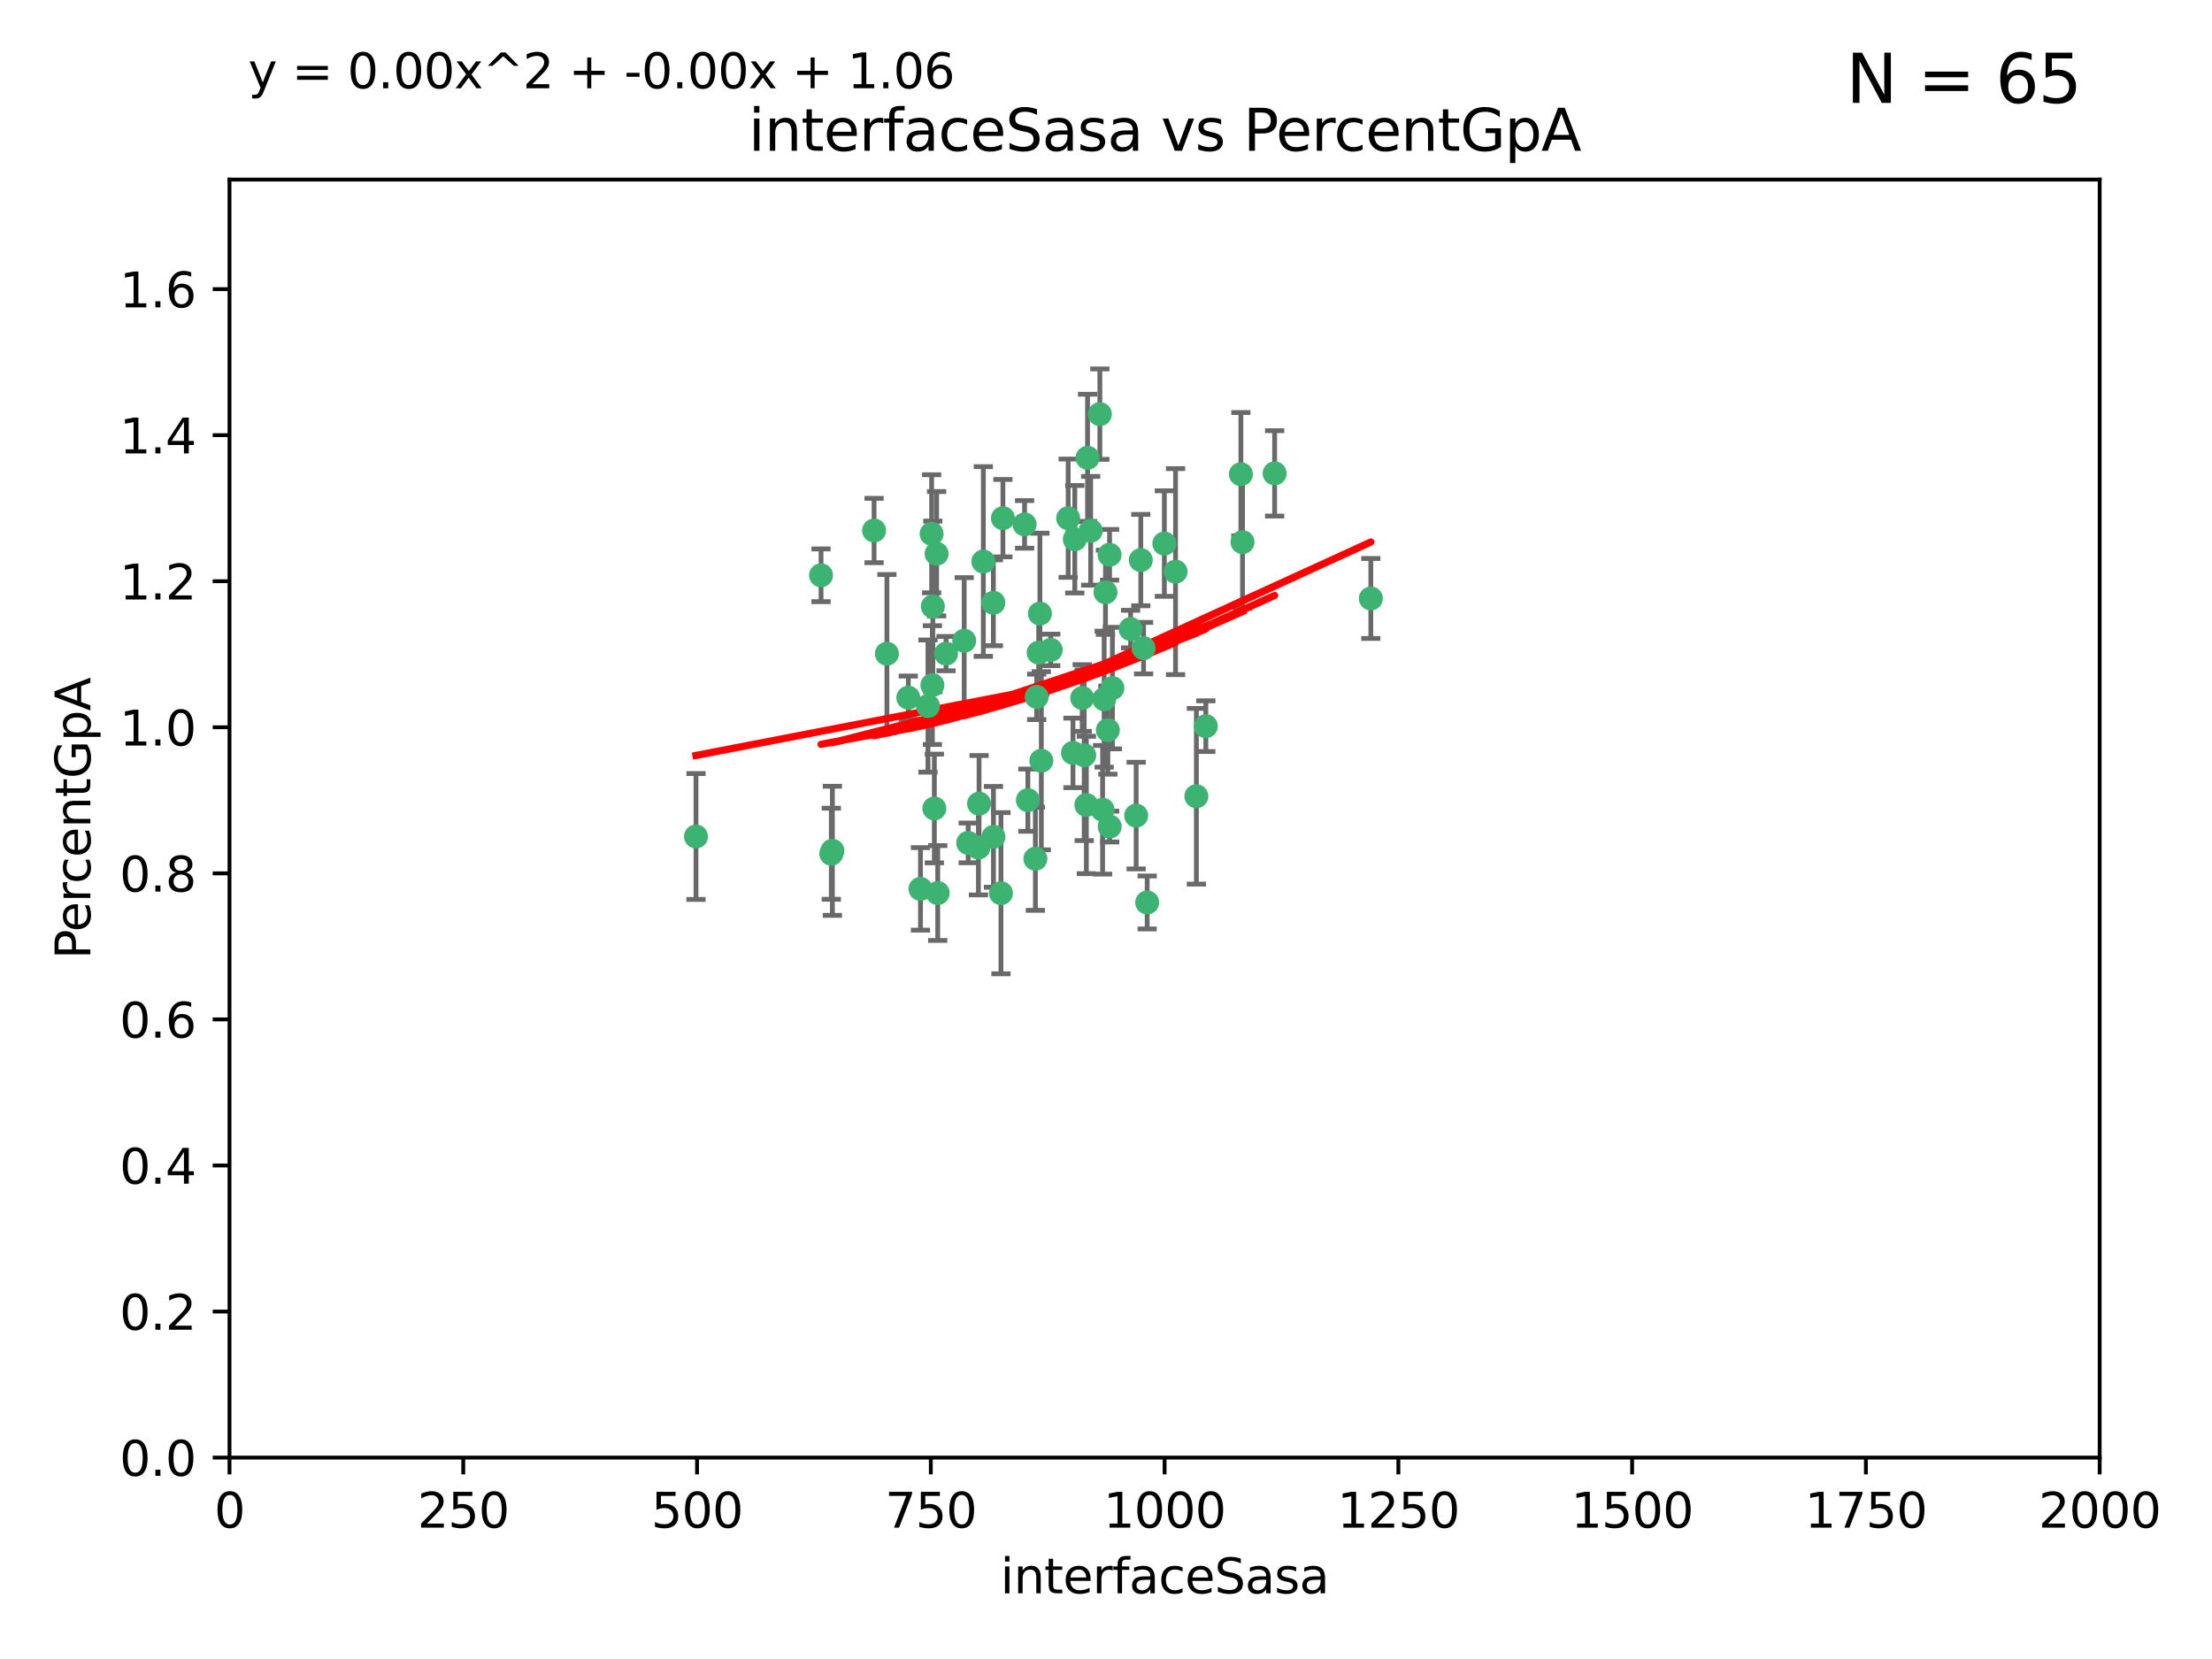 <?xml version="1.0" encoding="utf-8" standalone="no"?>
<!DOCTYPE svg PUBLIC "-//W3C//DTD SVG 1.1//EN"
  "http://www.w3.org/Graphics/SVG/1.1/DTD/svg11.dtd">
<svg xmlns:xlink="http://www.w3.org/1999/xlink" width="460.8pt" height="345.6pt" viewBox="0 0 460.8 345.6" xmlns="http://www.w3.org/2000/svg" version="1.1">
 <defs>
  <style type="text/css">*{stroke-linejoin: round; stroke-linecap: butt}</style>
 </defs>
 <g id="figure_1">
  <g id="patch_1">
   <path d="M 0 345.6 
L 460.8 345.6 
L 460.8 0 
L 0 0 
z
" style="fill: #ffffff"/>
  </g>
  <g id="axes_1">
   <g id="patch_2">
    <path d="M 47.81 303.64 
L 437.4 303.64 
L 437.4 37.411 
L 47.81 37.411 
z
" style="fill: #ffffff"/>
   </g>
   <g id="PathCollection_1">
    <defs>
     <path id="m8da3bd127b" d="M 0 1.118 
C 0.297 1.118 0.581 1 0.791 0.791 
C 1 0.581 1.118 0.297 1.118 0 
C 1.118 -0.297 1 -0.581 0.791 -0.791 
C 0.581 -1 0.297 -1.118 0 -1.118 
C -0.297 -1.118 -0.581 -1 -0.791 -0.791 
C -1 -0.581 -1.118 -0.297 -1.118 0 
C -1.118 0.297 -1 0.581 -0.791 0.791 
C -0.581 1 -0.297 1.118 0 1.118 
z
" style="stroke: #3cb371"/>
    </defs>
    <g clip-path="url(#pdc6d4302e7)">
     <use xlink:href="#m8da3bd127b" x="258.839" y="112.935" style="fill: #3cb371; stroke: #3cb371"/>
     <use xlink:href="#m8da3bd127b" x="235.526" y="131.048" style="fill: #3cb371; stroke: #3cb371"/>
     <use xlink:href="#m8da3bd127b" x="265.53" y="98.611" style="fill: #3cb371; stroke: #3cb371"/>
     <use xlink:href="#m8da3bd127b" x="231.145" y="115.568" style="fill: #3cb371; stroke: #3cb371"/>
     <use xlink:href="#m8da3bd127b" x="225.86" y="157.33" style="fill: #3cb371; stroke: #3cb371"/>
     <use xlink:href="#m8da3bd127b" x="242.554" y="113.232" style="fill: #3cb371; stroke: #3cb371"/>
     <use xlink:href="#m8da3bd127b" x="208.925" y="107.943" style="fill: #3cb371; stroke: #3cb371"/>
     <use xlink:href="#m8da3bd127b" x="258.5" y="98.781" style="fill: #3cb371; stroke: #3cb371"/>
     <use xlink:href="#m8da3bd127b" x="216.635" y="127.82" style="fill: #3cb371; stroke: #3cb371"/>
     <use xlink:href="#m8da3bd127b" x="194.329" y="126.342" style="fill: #3cb371; stroke: #3cb371"/>
     <use xlink:href="#m8da3bd127b" x="238.226" y="135.021" style="fill: #3cb371; stroke: #3cb371"/>
     <use xlink:href="#m8da3bd127b" x="244.888" y="119.082" style="fill: #3cb371; stroke: #3cb371"/>
     <use xlink:href="#m8da3bd127b" x="231.733" y="143.336" style="fill: #3cb371; stroke: #3cb371"/>
     <use xlink:href="#m8da3bd127b" x="226.558" y="95.371" style="fill: #3cb371; stroke: #3cb371"/>
     <use xlink:href="#m8da3bd127b" x="251.201" y="151.274" style="fill: #3cb371; stroke: #3cb371"/>
     <use xlink:href="#m8da3bd127b" x="223.897" y="112.334" style="fill: #3cb371; stroke: #3cb371"/>
     <use xlink:href="#m8da3bd127b" x="225.446" y="145.408" style="fill: #3cb371; stroke: #3cb371"/>
     <use xlink:href="#m8da3bd127b" x="214.128" y="166.685" style="fill: #3cb371; stroke: #3cb371"/>
     <use xlink:href="#m8da3bd127b" x="230.29" y="123.385" style="fill: #3cb371; stroke: #3cb371"/>
     <use xlink:href="#m8da3bd127b" x="218.885" y="135.386" style="fill: #3cb371; stroke: #3cb371"/>
     <use xlink:href="#m8da3bd127b" x="200.86" y="133.482" style="fill: #3cb371; stroke: #3cb371"/>
     <use xlink:href="#m8da3bd127b" x="222.518" y="107.949" style="fill: #3cb371; stroke: #3cb371"/>
     <use xlink:href="#m8da3bd127b" x="203.96" y="167.417" style="fill: #3cb371; stroke: #3cb371"/>
     <use xlink:href="#m8da3bd127b" x="229.119" y="86.272" style="fill: #3cb371; stroke: #3cb371"/>
     <use xlink:href="#m8da3bd127b" x="237.649" y="116.673" style="fill: #3cb371; stroke: #3cb371"/>
     <use xlink:href="#m8da3bd127b" x="195.114" y="115.347" style="fill: #3cb371; stroke: #3cb371"/>
     <use xlink:href="#m8da3bd127b" x="182.088" y="110.514" style="fill: #3cb371; stroke: #3cb371"/>
     <use xlink:href="#m8da3bd127b" x="203.825" y="176.562" style="fill: #3cb371; stroke: #3cb371"/>
     <use xlink:href="#m8da3bd127b" x="204.848" y="116.973" style="fill: #3cb371; stroke: #3cb371"/>
     <use xlink:href="#m8da3bd127b" x="213.44" y="109.239" style="fill: #3cb371; stroke: #3cb371"/>
     <use xlink:href="#m8da3bd127b" x="197.074" y="136.161" style="fill: #3cb371; stroke: #3cb371"/>
     <use xlink:href="#m8da3bd127b" x="216.925" y="158.478" style="fill: #3cb371; stroke: #3cb371"/>
     <use xlink:href="#m8da3bd127b" x="285.569" y="124.669" style="fill: #3cb371; stroke: #3cb371"/>
     <use xlink:href="#m8da3bd127b" x="215.957" y="145.171" style="fill: #3cb371; stroke: #3cb371"/>
     <use xlink:href="#m8da3bd127b" x="249.228" y="165.873" style="fill: #3cb371; stroke: #3cb371"/>
     <use xlink:href="#m8da3bd127b" x="189.216" y="145.341" style="fill: #3cb371; stroke: #3cb371"/>
     <use xlink:href="#m8da3bd127b" x="194.641" y="168.419" style="fill: #3cb371; stroke: #3cb371"/>
     <use xlink:href="#m8da3bd127b" x="208.518" y="186.072" style="fill: #3cb371; stroke: #3cb371"/>
     <use xlink:href="#m8da3bd127b" x="184.761" y="136.178" style="fill: #3cb371; stroke: #3cb371"/>
     <use xlink:href="#m8da3bd127b" x="206.936" y="125.569" style="fill: #3cb371; stroke: #3cb371"/>
     <use xlink:href="#m8da3bd127b" x="194.076" y="111.192" style="fill: #3cb371; stroke: #3cb371"/>
     <use xlink:href="#m8da3bd127b" x="171.039" y="119.843" style="fill: #3cb371; stroke: #3cb371"/>
     <use xlink:href="#m8da3bd127b" x="194.235" y="142.72" style="fill: #3cb371; stroke: #3cb371"/>
     <use xlink:href="#m8da3bd127b" x="215.692" y="178.897" style="fill: #3cb371; stroke: #3cb371"/>
     <use xlink:href="#m8da3bd127b" x="230.017" y="145.644" style="fill: #3cb371; stroke: #3cb371"/>
     <use xlink:href="#m8da3bd127b" x="227.208" y="110.571" style="fill: #3cb371; stroke: #3cb371"/>
     <use xlink:href="#m8da3bd127b" x="230.787" y="152.103" style="fill: #3cb371; stroke: #3cb371"/>
     <use xlink:href="#m8da3bd127b" x="193.316" y="147.083" style="fill: #3cb371; stroke: #3cb371"/>
     <use xlink:href="#m8da3bd127b" x="236.683" y="169.899" style="fill: #3cb371; stroke: #3cb371"/>
     <use xlink:href="#m8da3bd127b" x="206.956" y="174.332" style="fill: #3cb371; stroke: #3cb371"/>
     <use xlink:href="#m8da3bd127b" x="173.174" y="177.849" style="fill: #3cb371; stroke: #3cb371"/>
     <use xlink:href="#m8da3bd127b" x="216.376" y="135.958" style="fill: #3cb371; stroke: #3cb371"/>
     <use xlink:href="#m8da3bd127b" x="201.694" y="175.59" style="fill: #3cb371; stroke: #3cb371"/>
     <use xlink:href="#m8da3bd127b" x="229.69" y="168.689" style="fill: #3cb371; stroke: #3cb371"/>
     <use xlink:href="#m8da3bd127b" x="231.172" y="172.188" style="fill: #3cb371; stroke: #3cb371"/>
     <use xlink:href="#m8da3bd127b" x="238.978" y="188.002" style="fill: #3cb371; stroke: #3cb371"/>
     <use xlink:href="#m8da3bd127b" x="195.344" y="186.034" style="fill: #3cb371; stroke: #3cb371"/>
     <use xlink:href="#m8da3bd127b" x="191.752" y="185.169" style="fill: #3cb371; stroke: #3cb371"/>
     <use xlink:href="#m8da3bd127b" x="226.307" y="167.688" style="fill: #3cb371; stroke: #3cb371"/>
     <use xlink:href="#m8da3bd127b" x="173.402" y="177.24" style="fill: #3cb371; stroke: #3cb371"/>
     <use xlink:href="#m8da3bd127b" x="223.521" y="156.841" style="fill: #3cb371; stroke: #3cb371"/>
     <use xlink:href="#m8da3bd127b" x="144.987" y="174.257" style="fill: #3cb371; stroke: #3cb371"/>
    </g>
   </g>
   <g id="matplotlib.axis_1">
    <g id="xtick_1">
     <g id="line2d_1">
      <defs>
       <path id="mf25ef390e1" d="M 0 0 
L 0 3.5 
" style="stroke: #000000; stroke-width: 0.8"/>
      </defs>
      <g>
       <use xlink:href="#mf25ef390e1" x="47.81" y="303.64" style="stroke: #000000; stroke-width: 0.8"/>
      </g>
     </g>
     <g id="text_1">
      <!-- 0 -->
      <g transform="translate(44.629 318.238)scale(0.1 -0.1)">
       <defs>
        <path id="DejaVuSans-30" d="M 2034 4250 
Q 1547 4250 1301 3770 
Q 1056 3291 1056 2328 
Q 1056 1369 1301 889 
Q 1547 409 2034 409 
Q 2525 409 2770 889 
Q 3016 1369 3016 2328 
Q 3016 3291 2770 3770 
Q 2525 4250 2034 4250 
z
M 2034 4750 
Q 2819 4750 3233 4129 
Q 3647 3509 3647 2328 
Q 3647 1150 3233 529 
Q 2819 -91 2034 -91 
Q 1250 -91 836 529 
Q 422 1150 422 2328 
Q 422 3509 836 4129 
Q 1250 4750 2034 4750 
z
" transform="scale(0.016)"/>
       </defs>
       <use xlink:href="#DejaVuSans-30"/>
      </g>
     </g>
    </g>
    <g id="xtick_2">
     <g id="line2d_2">
      <g>
       <use xlink:href="#mf25ef390e1" x="96.509" y="303.64" style="stroke: #000000; stroke-width: 0.8"/>
      </g>
     </g>
     <g id="text_2">
      <!-- 250 -->
      <g transform="translate(86.965 318.238)scale(0.1 -0.1)">
       <defs>
        <path id="DejaVuSans-32" d="M 1228 531 
L 3431 531 
L 3431 0 
L 469 0 
L 469 531 
Q 828 903 1448 1529 
Q 2069 2156 2228 2338 
Q 2531 2678 2651 2914 
Q 2772 3150 2772 3378 
Q 2772 3750 2511 3984 
Q 2250 4219 1831 4219 
Q 1534 4219 1204 4116 
Q 875 4013 500 3803 
L 500 4441 
Q 881 4594 1212 4672 
Q 1544 4750 1819 4750 
Q 2544 4750 2975 4387 
Q 3406 4025 3406 3419 
Q 3406 3131 3298 2873 
Q 3191 2616 2906 2266 
Q 2828 2175 2409 1742 
Q 1991 1309 1228 531 
z
" transform="scale(0.016)"/>
        <path id="DejaVuSans-35" d="M 691 4666 
L 3169 4666 
L 3169 4134 
L 1269 4134 
L 1269 2991 
Q 1406 3038 1543 3061 
Q 1681 3084 1819 3084 
Q 2600 3084 3056 2656 
Q 3513 2228 3513 1497 
Q 3513 744 3044 326 
Q 2575 -91 1722 -91 
Q 1428 -91 1123 -41 
Q 819 9 494 109 
L 494 744 
Q 775 591 1075 516 
Q 1375 441 1709 441 
Q 2250 441 2565 725 
Q 2881 1009 2881 1497 
Q 2881 1984 2565 2268 
Q 2250 2553 1709 2553 
Q 1456 2553 1204 2497 
Q 953 2441 691 2322 
L 691 4666 
z
" transform="scale(0.016)"/>
       </defs>
       <use xlink:href="#DejaVuSans-32"/>
       <use xlink:href="#DejaVuSans-35" x="63.623"/>
       <use xlink:href="#DejaVuSans-30" x="127.246"/>
      </g>
     </g>
    </g>
    <g id="xtick_3">
     <g id="line2d_3">
      <g>
       <use xlink:href="#mf25ef390e1" x="145.208" y="303.64" style="stroke: #000000; stroke-width: 0.8"/>
      </g>
     </g>
     <g id="text_3">
      <!-- 500 -->
      <g transform="translate(135.664 318.238)scale(0.1 -0.1)">
       <use xlink:href="#DejaVuSans-35"/>
       <use xlink:href="#DejaVuSans-30" x="63.623"/>
       <use xlink:href="#DejaVuSans-30" x="127.246"/>
      </g>
     </g>
    </g>
    <g id="xtick_4">
     <g id="line2d_4">
      <g>
       <use xlink:href="#mf25ef390e1" x="193.906" y="303.64" style="stroke: #000000; stroke-width: 0.8"/>
      </g>
     </g>
     <g id="text_4">
      <!-- 750 -->
      <g transform="translate(184.363 318.238)scale(0.1 -0.1)">
       <defs>
        <path id="DejaVuSans-37" d="M 525 4666 
L 3525 4666 
L 3525 4397 
L 1831 0 
L 1172 0 
L 2766 4134 
L 525 4134 
L 525 4666 
z
" transform="scale(0.016)"/>
       </defs>
       <use xlink:href="#DejaVuSans-37"/>
       <use xlink:href="#DejaVuSans-35" x="63.623"/>
       <use xlink:href="#DejaVuSans-30" x="127.246"/>
      </g>
     </g>
    </g>
    <g id="xtick_5">
     <g id="line2d_5">
      <g>
       <use xlink:href="#mf25ef390e1" x="242.605" y="303.64" style="stroke: #000000; stroke-width: 0.8"/>
      </g>
     </g>
     <g id="text_5">
      <!-- 1000 -->
      <g transform="translate(229.88 318.238)scale(0.1 -0.1)">
       <defs>
        <path id="DejaVuSans-31" d="M 794 531 
L 1825 531 
L 1825 4091 
L 703 3866 
L 703 4441 
L 1819 4666 
L 2450 4666 
L 2450 531 
L 3481 531 
L 3481 0 
L 794 0 
L 794 531 
z
" transform="scale(0.016)"/>
       </defs>
       <use xlink:href="#DejaVuSans-31"/>
       <use xlink:href="#DejaVuSans-30" x="63.623"/>
       <use xlink:href="#DejaVuSans-30" x="127.246"/>
       <use xlink:href="#DejaVuSans-30" x="190.869"/>
      </g>
     </g>
    </g>
    <g id="xtick_6">
     <g id="line2d_6">
      <g>
       <use xlink:href="#mf25ef390e1" x="291.304" y="303.64" style="stroke: #000000; stroke-width: 0.8"/>
      </g>
     </g>
     <g id="text_6">
      <!-- 1250 -->
      <g transform="translate(278.579 318.238)scale(0.1 -0.1)">
       <use xlink:href="#DejaVuSans-31"/>
       <use xlink:href="#DejaVuSans-32" x="63.623"/>
       <use xlink:href="#DejaVuSans-35" x="127.246"/>
       <use xlink:href="#DejaVuSans-30" x="190.869"/>
      </g>
     </g>
    </g>
    <g id="xtick_7">
     <g id="line2d_7">
      <g>
       <use xlink:href="#mf25ef390e1" x="340.002" y="303.64" style="stroke: #000000; stroke-width: 0.8"/>
      </g>
     </g>
     <g id="text_7">
      <!-- 1500 -->
      <g transform="translate(327.277 318.238)scale(0.1 -0.1)">
       <use xlink:href="#DejaVuSans-31"/>
       <use xlink:href="#DejaVuSans-35" x="63.623"/>
       <use xlink:href="#DejaVuSans-30" x="127.246"/>
       <use xlink:href="#DejaVuSans-30" x="190.869"/>
      </g>
     </g>
    </g>
    <g id="xtick_8">
     <g id="line2d_8">
      <g>
       <use xlink:href="#mf25ef390e1" x="388.701" y="303.64" style="stroke: #000000; stroke-width: 0.8"/>
      </g>
     </g>
     <g id="text_8">
      <!-- 1750 -->
      <g transform="translate(375.976 318.238)scale(0.1 -0.1)">
       <use xlink:href="#DejaVuSans-31"/>
       <use xlink:href="#DejaVuSans-37" x="63.623"/>
       <use xlink:href="#DejaVuSans-35" x="127.246"/>
       <use xlink:href="#DejaVuSans-30" x="190.869"/>
      </g>
     </g>
    </g>
    <g id="xtick_9">
     <g id="line2d_9">
      <g>
       <use xlink:href="#mf25ef390e1" x="437.4" y="303.64" style="stroke: #000000; stroke-width: 0.8"/>
      </g>
     </g>
     <g id="text_9">
      <!-- 2000 -->
      <g transform="translate(424.675 318.238)scale(0.1 -0.1)">
       <use xlink:href="#DejaVuSans-32"/>
       <use xlink:href="#DejaVuSans-30" x="63.623"/>
       <use xlink:href="#DejaVuSans-30" x="127.246"/>
       <use xlink:href="#DejaVuSans-30" x="190.869"/>
      </g>
     </g>
    </g>
    <g id="text_10">
     <!-- interfaceSasa -->
     <g transform="translate(208.398 331.917)scale(0.1 -0.1)">
      <defs>
       <path id="DejaVuSans-69" d="M 603 3500 
L 1178 3500 
L 1178 0 
L 603 0 
L 603 3500 
z
M 603 4863 
L 1178 4863 
L 1178 4134 
L 603 4134 
L 603 4863 
z
" transform="scale(0.016)"/>
       <path id="DejaVuSans-6e" d="M 3513 2113 
L 3513 0 
L 2938 0 
L 2938 2094 
Q 2938 2591 2744 2837 
Q 2550 3084 2163 3084 
Q 1697 3084 1428 2787 
Q 1159 2491 1159 1978 
L 1159 0 
L 581 0 
L 581 3500 
L 1159 3500 
L 1159 2956 
Q 1366 3272 1645 3428 
Q 1925 3584 2291 3584 
Q 2894 3584 3203 3211 
Q 3513 2838 3513 2113 
z
" transform="scale(0.016)"/>
       <path id="DejaVuSans-74" d="M 1172 4494 
L 1172 3500 
L 2356 3500 
L 2356 3053 
L 1172 3053 
L 1172 1153 
Q 1172 725 1289 603 
Q 1406 481 1766 481 
L 2356 481 
L 2356 0 
L 1766 0 
Q 1100 0 847 248 
Q 594 497 594 1153 
L 594 3053 
L 172 3053 
L 172 3500 
L 594 3500 
L 594 4494 
L 1172 4494 
z
" transform="scale(0.016)"/>
       <path id="DejaVuSans-65" d="M 3597 1894 
L 3597 1613 
L 953 1613 
Q 991 1019 1311 708 
Q 1631 397 2203 397 
Q 2534 397 2845 478 
Q 3156 559 3463 722 
L 3463 178 
Q 3153 47 2828 -22 
Q 2503 -91 2169 -91 
Q 1331 -91 842 396 
Q 353 884 353 1716 
Q 353 2575 817 3079 
Q 1281 3584 2069 3584 
Q 2775 3584 3186 3129 
Q 3597 2675 3597 1894 
z
M 3022 2063 
Q 3016 2534 2758 2815 
Q 2500 3097 2075 3097 
Q 1594 3097 1305 2825 
Q 1016 2553 972 2059 
L 3022 2063 
z
" transform="scale(0.016)"/>
       <path id="DejaVuSans-72" d="M 2631 2963 
Q 2534 3019 2420 3045 
Q 2306 3072 2169 3072 
Q 1681 3072 1420 2755 
Q 1159 2438 1159 1844 
L 1159 0 
L 581 0 
L 581 3500 
L 1159 3500 
L 1159 2956 
Q 1341 3275 1631 3429 
Q 1922 3584 2338 3584 
Q 2397 3584 2469 3576 
Q 2541 3569 2628 3553 
L 2631 2963 
z
" transform="scale(0.016)"/>
       <path id="DejaVuSans-66" d="M 2375 4863 
L 2375 4384 
L 1825 4384 
Q 1516 4384 1395 4259 
Q 1275 4134 1275 3809 
L 1275 3500 
L 2222 3500 
L 2222 3053 
L 1275 3053 
L 1275 0 
L 697 0 
L 697 3053 
L 147 3053 
L 147 3500 
L 697 3500 
L 697 3744 
Q 697 4328 969 4595 
Q 1241 4863 1831 4863 
L 2375 4863 
z
" transform="scale(0.016)"/>
       <path id="DejaVuSans-61" d="M 2194 1759 
Q 1497 1759 1228 1600 
Q 959 1441 959 1056 
Q 959 750 1161 570 
Q 1363 391 1709 391 
Q 2188 391 2477 730 
Q 2766 1069 2766 1631 
L 2766 1759 
L 2194 1759 
z
M 3341 1997 
L 3341 0 
L 2766 0 
L 2766 531 
Q 2569 213 2275 61 
Q 1981 -91 1556 -91 
Q 1019 -91 701 211 
Q 384 513 384 1019 
Q 384 1609 779 1909 
Q 1175 2209 1959 2209 
L 2766 2209 
L 2766 2266 
Q 2766 2663 2505 2880 
Q 2244 3097 1772 3097 
Q 1472 3097 1187 3025 
Q 903 2953 641 2809 
L 641 3341 
Q 956 3463 1253 3523 
Q 1550 3584 1831 3584 
Q 2591 3584 2966 3190 
Q 3341 2797 3341 1997 
z
" transform="scale(0.016)"/>
       <path id="DejaVuSans-63" d="M 3122 3366 
L 3122 2828 
Q 2878 2963 2633 3030 
Q 2388 3097 2138 3097 
Q 1578 3097 1268 2742 
Q 959 2388 959 1747 
Q 959 1106 1268 751 
Q 1578 397 2138 397 
Q 2388 397 2633 464 
Q 2878 531 3122 666 
L 3122 134 
Q 2881 22 2623 -34 
Q 2366 -91 2075 -91 
Q 1284 -91 818 406 
Q 353 903 353 1747 
Q 353 2603 823 3093 
Q 1294 3584 2113 3584 
Q 2378 3584 2631 3529 
Q 2884 3475 3122 3366 
z
" transform="scale(0.016)"/>
       <path id="DejaVuSans-53" d="M 3425 4513 
L 3425 3897 
Q 3066 4069 2747 4153 
Q 2428 4238 2131 4238 
Q 1616 4238 1336 4038 
Q 1056 3838 1056 3469 
Q 1056 3159 1242 3001 
Q 1428 2844 1947 2747 
L 2328 2669 
Q 3034 2534 3370 2195 
Q 3706 1856 3706 1288 
Q 3706 609 3251 259 
Q 2797 -91 1919 -91 
Q 1588 -91 1214 -16 
Q 841 59 441 206 
L 441 856 
Q 825 641 1194 531 
Q 1563 422 1919 422 
Q 2459 422 2753 634 
Q 3047 847 3047 1241 
Q 3047 1584 2836 1778 
Q 2625 1972 2144 2069 
L 1759 2144 
Q 1053 2284 737 2584 
Q 422 2884 422 3419 
Q 422 4038 858 4394 
Q 1294 4750 2059 4750 
Q 2388 4750 2728 4690 
Q 3069 4631 3425 4513 
z
" transform="scale(0.016)"/>
       <path id="DejaVuSans-73" d="M 2834 3397 
L 2834 2853 
Q 2591 2978 2328 3040 
Q 2066 3103 1784 3103 
Q 1356 3103 1142 2972 
Q 928 2841 928 2578 
Q 928 2378 1081 2264 
Q 1234 2150 1697 2047 
L 1894 2003 
Q 2506 1872 2764 1633 
Q 3022 1394 3022 966 
Q 3022 478 2636 193 
Q 2250 -91 1575 -91 
Q 1294 -91 989 -36 
Q 684 19 347 128 
L 347 722 
Q 666 556 975 473 
Q 1284 391 1588 391 
Q 1994 391 2212 530 
Q 2431 669 2431 922 
Q 2431 1156 2273 1281 
Q 2116 1406 1581 1522 
L 1381 1569 
Q 847 1681 609 1914 
Q 372 2147 372 2553 
Q 372 3047 722 3315 
Q 1072 3584 1716 3584 
Q 2034 3584 2315 3537 
Q 2597 3491 2834 3397 
z
" transform="scale(0.016)"/>
      </defs>
      <use xlink:href="#DejaVuSans-69"/>
      <use xlink:href="#DejaVuSans-6e" x="27.783"/>
      <use xlink:href="#DejaVuSans-74" x="91.162"/>
      <use xlink:href="#DejaVuSans-65" x="130.371"/>
      <use xlink:href="#DejaVuSans-72" x="191.895"/>
      <use xlink:href="#DejaVuSans-66" x="233.008"/>
      <use xlink:href="#DejaVuSans-61" x="268.213"/>
      <use xlink:href="#DejaVuSans-63" x="329.492"/>
      <use xlink:href="#DejaVuSans-65" x="384.473"/>
      <use xlink:href="#DejaVuSans-53" x="445.996"/>
      <use xlink:href="#DejaVuSans-61" x="509.473"/>
      <use xlink:href="#DejaVuSans-73" x="570.752"/>
      <use xlink:href="#DejaVuSans-61" x="622.852"/>
     </g>
    </g>
   </g>
   <g id="matplotlib.axis_2">
    <g id="ytick_1">
     <g id="line2d_10">
      <defs>
       <path id="m7985c8e54f" d="M 0 0 
L -3.5 0 
" style="stroke: #000000; stroke-width: 0.8"/>
      </defs>
      <g>
       <use xlink:href="#m7985c8e54f" x="47.81" y="303.64" style="stroke: #000000; stroke-width: 0.8"/>
      </g>
     </g>
     <g id="text_11">
      <!-- 0.0 -->
      <g transform="translate(24.907 307.439)scale(0.1 -0.1)">
       <defs>
        <path id="DejaVuSans-2e" d="M 684 794 
L 1344 794 
L 1344 0 
L 684 0 
L 684 794 
z
" transform="scale(0.016)"/>
       </defs>
       <use xlink:href="#DejaVuSans-30"/>
       <use xlink:href="#DejaVuSans-2e" x="63.623"/>
       <use xlink:href="#DejaVuSans-30" x="95.41"/>
      </g>
     </g>
    </g>
    <g id="ytick_2">
     <g id="line2d_11">
      <g>
       <use xlink:href="#m7985c8e54f" x="47.81" y="273.214" style="stroke: #000000; stroke-width: 0.8"/>
      </g>
     </g>
     <g id="text_12">
      <!-- 0.2 -->
      <g transform="translate(24.907 277.013)scale(0.1 -0.1)">
       <use xlink:href="#DejaVuSans-30"/>
       <use xlink:href="#DejaVuSans-2e" x="63.623"/>
       <use xlink:href="#DejaVuSans-32" x="95.41"/>
      </g>
     </g>
    </g>
    <g id="ytick_3">
     <g id="line2d_12">
      <g>
       <use xlink:href="#m7985c8e54f" x="47.81" y="242.788" style="stroke: #000000; stroke-width: 0.8"/>
      </g>
     </g>
     <g id="text_13">
      <!-- 0.4 -->
      <g transform="translate(24.907 246.587)scale(0.1 -0.1)">
       <defs>
        <path id="DejaVuSans-34" d="M 2419 4116 
L 825 1625 
L 2419 1625 
L 2419 4116 
z
M 2253 4666 
L 3047 4666 
L 3047 1625 
L 3713 1625 
L 3713 1100 
L 3047 1100 
L 3047 0 
L 2419 0 
L 2419 1100 
L 313 1100 
L 313 1709 
L 2253 4666 
z
" transform="scale(0.016)"/>
       </defs>
       <use xlink:href="#DejaVuSans-30"/>
       <use xlink:href="#DejaVuSans-2e" x="63.623"/>
       <use xlink:href="#DejaVuSans-34" x="95.41"/>
      </g>
     </g>
    </g>
    <g id="ytick_4">
     <g id="line2d_13">
      <g>
       <use xlink:href="#m7985c8e54f" x="47.81" y="212.362" style="stroke: #000000; stroke-width: 0.8"/>
      </g>
     </g>
     <g id="text_14">
      <!-- 0.6 -->
      <g transform="translate(24.907 216.161)scale(0.1 -0.1)">
       <defs>
        <path id="DejaVuSans-36" d="M 2113 2584 
Q 1688 2584 1439 2293 
Q 1191 2003 1191 1497 
Q 1191 994 1439 701 
Q 1688 409 2113 409 
Q 2538 409 2786 701 
Q 3034 994 3034 1497 
Q 3034 2003 2786 2293 
Q 2538 2584 2113 2584 
z
M 3366 4563 
L 3366 3988 
Q 3128 4100 2886 4159 
Q 2644 4219 2406 4219 
Q 1781 4219 1451 3797 
Q 1122 3375 1075 2522 
Q 1259 2794 1537 2939 
Q 1816 3084 2150 3084 
Q 2853 3084 3261 2657 
Q 3669 2231 3669 1497 
Q 3669 778 3244 343 
Q 2819 -91 2113 -91 
Q 1303 -91 875 529 
Q 447 1150 447 2328 
Q 447 3434 972 4092 
Q 1497 4750 2381 4750 
Q 2619 4750 2861 4703 
Q 3103 4656 3366 4563 
z
" transform="scale(0.016)"/>
       </defs>
       <use xlink:href="#DejaVuSans-30"/>
       <use xlink:href="#DejaVuSans-2e" x="63.623"/>
       <use xlink:href="#DejaVuSans-36" x="95.41"/>
      </g>
     </g>
    </g>
    <g id="ytick_5">
     <g id="line2d_14">
      <g>
       <use xlink:href="#m7985c8e54f" x="47.81" y="181.935" style="stroke: #000000; stroke-width: 0.8"/>
      </g>
     </g>
     <g id="text_15">
      <!-- 0.8 -->
      <g transform="translate(24.907 185.735)scale(0.1 -0.1)">
       <defs>
        <path id="DejaVuSans-38" d="M 2034 2216 
Q 1584 2216 1326 1975 
Q 1069 1734 1069 1313 
Q 1069 891 1326 650 
Q 1584 409 2034 409 
Q 2484 409 2743 651 
Q 3003 894 3003 1313 
Q 3003 1734 2745 1975 
Q 2488 2216 2034 2216 
z
M 1403 2484 
Q 997 2584 770 2862 
Q 544 3141 544 3541 
Q 544 4100 942 4425 
Q 1341 4750 2034 4750 
Q 2731 4750 3128 4425 
Q 3525 4100 3525 3541 
Q 3525 3141 3298 2862 
Q 3072 2584 2669 2484 
Q 3125 2378 3379 2068 
Q 3634 1759 3634 1313 
Q 3634 634 3220 271 
Q 2806 -91 2034 -91 
Q 1263 -91 848 271 
Q 434 634 434 1313 
Q 434 1759 690 2068 
Q 947 2378 1403 2484 
z
M 1172 3481 
Q 1172 3119 1398 2916 
Q 1625 2713 2034 2713 
Q 2441 2713 2670 2916 
Q 2900 3119 2900 3481 
Q 2900 3844 2670 4047 
Q 2441 4250 2034 4250 
Q 1625 4250 1398 4047 
Q 1172 3844 1172 3481 
z
" transform="scale(0.016)"/>
       </defs>
       <use xlink:href="#DejaVuSans-30"/>
       <use xlink:href="#DejaVuSans-2e" x="63.623"/>
       <use xlink:href="#DejaVuSans-38" x="95.41"/>
      </g>
     </g>
    </g>
    <g id="ytick_6">
     <g id="line2d_15">
      <g>
       <use xlink:href="#m7985c8e54f" x="47.81" y="151.509" style="stroke: #000000; stroke-width: 0.8"/>
      </g>
     </g>
     <g id="text_16">
      <!-- 1.0 -->
      <g transform="translate(24.907 155.308)scale(0.1 -0.1)">
       <use xlink:href="#DejaVuSans-31"/>
       <use xlink:href="#DejaVuSans-2e" x="63.623"/>
       <use xlink:href="#DejaVuSans-30" x="95.41"/>
      </g>
     </g>
    </g>
    <g id="ytick_7">
     <g id="line2d_16">
      <g>
       <use xlink:href="#m7985c8e54f" x="47.81" y="121.083" style="stroke: #000000; stroke-width: 0.8"/>
      </g>
     </g>
     <g id="text_17">
      <!-- 1.2 -->
      <g transform="translate(24.907 124.882)scale(0.1 -0.1)">
       <use xlink:href="#DejaVuSans-31"/>
       <use xlink:href="#DejaVuSans-2e" x="63.623"/>
       <use xlink:href="#DejaVuSans-32" x="95.41"/>
      </g>
     </g>
    </g>
    <g id="ytick_8">
     <g id="line2d_17">
      <g>
       <use xlink:href="#m7985c8e54f" x="47.81" y="90.657" style="stroke: #000000; stroke-width: 0.8"/>
      </g>
     </g>
     <g id="text_18">
      <!-- 1.4 -->
      <g transform="translate(24.907 94.456)scale(0.1 -0.1)">
       <use xlink:href="#DejaVuSans-31"/>
       <use xlink:href="#DejaVuSans-2e" x="63.623"/>
       <use xlink:href="#DejaVuSans-34" x="95.41"/>
      </g>
     </g>
    </g>
    <g id="ytick_9">
     <g id="line2d_18">
      <g>
       <use xlink:href="#m7985c8e54f" x="47.81" y="60.231" style="stroke: #000000; stroke-width: 0.8"/>
      </g>
     </g>
     <g id="text_19">
      <!-- 1.6 -->
      <g transform="translate(24.907 64.03)scale(0.1 -0.1)">
       <use xlink:href="#DejaVuSans-31"/>
       <use xlink:href="#DejaVuSans-2e" x="63.623"/>
       <use xlink:href="#DejaVuSans-36" x="95.41"/>
      </g>
     </g>
    </g>
    <g id="text_20">
     <!-- PercentGpA -->
     <g transform="translate(18.827 199.802)rotate(-90)scale(0.1 -0.1)">
      <defs>
       <path id="DejaVuSans-50" d="M 1259 4147 
L 1259 2394 
L 2053 2394 
Q 2494 2394 2734 2622 
Q 2975 2850 2975 3272 
Q 2975 3691 2734 3919 
Q 2494 4147 2053 4147 
L 1259 4147 
z
M 628 4666 
L 2053 4666 
Q 2838 4666 3239 4311 
Q 3641 3956 3641 3272 
Q 3641 2581 3239 2228 
Q 2838 1875 2053 1875 
L 1259 1875 
L 1259 0 
L 628 0 
L 628 4666 
z
" transform="scale(0.016)"/>
       <path id="DejaVuSans-47" d="M 3809 666 
L 3809 1919 
L 2778 1919 
L 2778 2438 
L 4434 2438 
L 4434 434 
Q 4069 175 3628 42 
Q 3188 -91 2688 -91 
Q 1594 -91 976 548 
Q 359 1188 359 2328 
Q 359 3472 976 4111 
Q 1594 4750 2688 4750 
Q 3144 4750 3555 4637 
Q 3966 4525 4313 4306 
L 4313 3634 
Q 3963 3931 3569 4081 
Q 3175 4231 2741 4231 
Q 1884 4231 1454 3753 
Q 1025 3275 1025 2328 
Q 1025 1384 1454 906 
Q 1884 428 2741 428 
Q 3075 428 3337 486 
Q 3600 544 3809 666 
z
" transform="scale(0.016)"/>
       <path id="DejaVuSans-70" d="M 1159 525 
L 1159 -1331 
L 581 -1331 
L 581 3500 
L 1159 3500 
L 1159 2969 
Q 1341 3281 1617 3432 
Q 1894 3584 2278 3584 
Q 2916 3584 3314 3078 
Q 3713 2572 3713 1747 
Q 3713 922 3314 415 
Q 2916 -91 2278 -91 
Q 1894 -91 1617 61 
Q 1341 213 1159 525 
z
M 3116 1747 
Q 3116 2381 2855 2742 
Q 2594 3103 2138 3103 
Q 1681 3103 1420 2742 
Q 1159 2381 1159 1747 
Q 1159 1113 1420 752 
Q 1681 391 2138 391 
Q 2594 391 2855 752 
Q 3116 1113 3116 1747 
z
" transform="scale(0.016)"/>
       <path id="DejaVuSans-41" d="M 2188 4044 
L 1331 1722 
L 3047 1722 
L 2188 4044 
z
M 1831 4666 
L 2547 4666 
L 4325 0 
L 3669 0 
L 3244 1197 
L 1141 1197 
L 716 0 
L 50 0 
L 1831 4666 
z
" transform="scale(0.016)"/>
      </defs>
      <use xlink:href="#DejaVuSans-50"/>
      <use xlink:href="#DejaVuSans-65" x="56.678"/>
      <use xlink:href="#DejaVuSans-72" x="118.201"/>
      <use xlink:href="#DejaVuSans-63" x="157.064"/>
      <use xlink:href="#DejaVuSans-65" x="212.045"/>
      <use xlink:href="#DejaVuSans-6e" x="273.568"/>
      <use xlink:href="#DejaVuSans-74" x="336.947"/>
      <use xlink:href="#DejaVuSans-47" x="376.156"/>
      <use xlink:href="#DejaVuSans-70" x="453.646"/>
      <use xlink:href="#DejaVuSans-41" x="517.123"/>
     </g>
    </g>
   </g>
   <g id="LineCollection_1">
    <path d="M 258.839 126.742 
L 258.839 99.128 
" clip-path="url(#pdc6d4302e7)" style="fill: none; stroke: #696969"/>
    <path d="M 235.526 134.958 
L 235.526 127.138 
" clip-path="url(#pdc6d4302e7)" style="fill: none; stroke: #696969"/>
    <path d="M 265.53 107.5 
L 265.53 89.723 
" clip-path="url(#pdc6d4302e7)" style="fill: none; stroke: #696969"/>
    <path d="M 231.145 120.843 
L 231.145 110.292 
" clip-path="url(#pdc6d4302e7)" style="fill: none; stroke: #696969"/>
    <path d="M 225.86 175.107 
L 225.86 139.552 
" clip-path="url(#pdc6d4302e7)" style="fill: none; stroke: #696969"/>
    <path d="M 242.554 124.224 
L 242.554 102.241 
" clip-path="url(#pdc6d4302e7)" style="fill: none; stroke: #696969"/>
    <path d="M 208.925 116.002 
L 208.925 99.884 
" clip-path="url(#pdc6d4302e7)" style="fill: none; stroke: #696969"/>
    <path d="M 258.5 111.622 
L 258.5 85.94 
" clip-path="url(#pdc6d4302e7)" style="fill: none; stroke: #696969"/>
    <path d="M 216.635 144.568 
L 216.635 111.073 
" clip-path="url(#pdc6d4302e7)" style="fill: none; stroke: #696969"/>
    <path d="M 194.329 144.131 
L 194.329 108.553 
" clip-path="url(#pdc6d4302e7)" style="fill: none; stroke: #696969"/>
    <path d="M 238.226 140.382 
L 238.226 129.659 
" clip-path="url(#pdc6d4302e7)" style="fill: none; stroke: #696969"/>
    <path d="M 244.888 140.54 
L 244.888 97.624 
" clip-path="url(#pdc6d4302e7)" style="fill: none; stroke: #696969"/>
    <path d="M 231.733 155.999 
L 231.733 130.673 
" clip-path="url(#pdc6d4302e7)" style="fill: none; stroke: #696969"/>
    <path d="M 226.558 108.615 
L 226.558 82.127 
" clip-path="url(#pdc6d4302e7)" style="fill: none; stroke: #696969"/>
    <path d="M 251.201 156.555 
L 251.201 145.993 
" clip-path="url(#pdc6d4302e7)" style="fill: none; stroke: #696969"/>
    <path d="M 223.897 123.529 
L 223.897 101.139 
" clip-path="url(#pdc6d4302e7)" style="fill: none; stroke: #696969"/>
    <path d="M 225.446 152.361 
L 225.446 138.456 
" clip-path="url(#pdc6d4302e7)" style="fill: none; stroke: #696969"/>
    <path d="M 214.128 173.167 
L 214.128 160.202 
" clip-path="url(#pdc6d4302e7)" style="fill: none; stroke: #696969"/>
    <path d="M 230.29 132.151 
L 230.29 114.62 
" clip-path="url(#pdc6d4302e7)" style="fill: none; stroke: #696969"/>
    <path d="M 218.885 138.663 
L 218.885 132.109 
" clip-path="url(#pdc6d4302e7)" style="fill: none; stroke: #696969"/>
    <path d="M 200.86 146.637 
L 200.86 120.327 
" clip-path="url(#pdc6d4302e7)" style="fill: none; stroke: #696969"/>
    <path d="M 222.518 120.265 
L 222.518 95.634 
" clip-path="url(#pdc6d4302e7)" style="fill: none; stroke: #696969"/>
    <path d="M 203.96 177.442 
L 203.96 157.392 
" clip-path="url(#pdc6d4302e7)" style="fill: none; stroke: #696969"/>
    <path d="M 229.119 95.691 
L 229.119 76.852 
" clip-path="url(#pdc6d4302e7)" style="fill: none; stroke: #696969"/>
    <path d="M 237.649 126.191 
L 237.649 107.154 
" clip-path="url(#pdc6d4302e7)" style="fill: none; stroke: #696969"/>
    <path d="M 195.114 128.299 
L 195.114 102.395 
" clip-path="url(#pdc6d4302e7)" style="fill: none; stroke: #696969"/>
    <path d="M 182.088 117.217 
L 182.088 103.811 
" clip-path="url(#pdc6d4302e7)" style="fill: none; stroke: #696969"/>
    <path d="M 203.825 186.427 
L 203.825 166.697 
" clip-path="url(#pdc6d4302e7)" style="fill: none; stroke: #696969"/>
    <path d="M 204.848 136.73 
L 204.848 97.216 
" clip-path="url(#pdc6d4302e7)" style="fill: none; stroke: #696969"/>
    <path d="M 213.44 114.195 
L 213.44 104.283 
" clip-path="url(#pdc6d4302e7)" style="fill: none; stroke: #696969"/>
    <path d="M 197.074 139.736 
L 197.074 132.587 
" clip-path="url(#pdc6d4302e7)" style="fill: none; stroke: #696969"/>
    <path d="M 216.925 177.04 
L 216.925 139.917 
" clip-path="url(#pdc6d4302e7)" style="fill: none; stroke: #696969"/>
    <path d="M 285.569 132.997 
L 285.569 116.341 
" clip-path="url(#pdc6d4302e7)" style="fill: none; stroke: #696969"/>
    <path d="M 215.957 149.901 
L 215.957 140.441 
" clip-path="url(#pdc6d4302e7)" style="fill: none; stroke: #696969"/>
    <path d="M 249.228 184.172 
L 249.228 147.574 
" clip-path="url(#pdc6d4302e7)" style="fill: none; stroke: #696969"/>
    <path d="M 189.216 149.851 
L 189.216 140.831 
" clip-path="url(#pdc6d4302e7)" style="fill: none; stroke: #696969"/>
    <path d="M 194.641 179.743 
L 194.641 157.094 
" clip-path="url(#pdc6d4302e7)" style="fill: none; stroke: #696969"/>
    <path d="M 208.518 202.862 
L 208.518 169.282 
" clip-path="url(#pdc6d4302e7)" style="fill: none; stroke: #696969"/>
    <path d="M 184.761 152.672 
L 184.761 119.684 
" clip-path="url(#pdc6d4302e7)" style="fill: none; stroke: #696969"/>
    <path d="M 206.936 134.51 
L 206.936 116.629 
" clip-path="url(#pdc6d4302e7)" style="fill: none; stroke: #696969"/>
    <path d="M 194.076 123.488 
L 194.076 98.897 
" clip-path="url(#pdc6d4302e7)" style="fill: none; stroke: #696969"/>
    <path d="M 171.039 125.336 
L 171.039 114.351 
" clip-path="url(#pdc6d4302e7)" style="fill: none; stroke: #696969"/>
    <path d="M 194.235 155.094 
L 194.235 130.347 
" clip-path="url(#pdc6d4302e7)" style="fill: none; stroke: #696969"/>
    <path d="M 215.692 189.642 
L 215.692 168.152 
" clip-path="url(#pdc6d4302e7)" style="fill: none; stroke: #696969"/>
    <path d="M 230.017 159.813 
L 230.017 131.474 
" clip-path="url(#pdc6d4302e7)" style="fill: none; stroke: #696969"/>
    <path d="M 227.208 121.897 
L 227.208 99.245 
" clip-path="url(#pdc6d4302e7)" style="fill: none; stroke: #696969"/>
    <path d="M 230.787 161.277 
L 230.787 142.929 
" clip-path="url(#pdc6d4302e7)" style="fill: none; stroke: #696969"/>
    <path d="M 193.316 160.851 
L 193.316 133.315 
" clip-path="url(#pdc6d4302e7)" style="fill: none; stroke: #696969"/>
    <path d="M 236.683 181.006 
L 236.683 158.792 
" clip-path="url(#pdc6d4302e7)" style="fill: none; stroke: #696969"/>
    <path d="M 206.956 184.828 
L 206.956 163.836 
" clip-path="url(#pdc6d4302e7)" style="fill: none; stroke: #696969"/>
    <path d="M 173.174 187.334 
L 173.174 168.364 
" clip-path="url(#pdc6d4302e7)" style="fill: none; stroke: #696969"/>
    <path d="M 216.376 143.75 
L 216.376 128.166 
" clip-path="url(#pdc6d4302e7)" style="fill: none; stroke: #696969"/>
    <path d="M 201.694 179.727 
L 201.694 171.452 
" clip-path="url(#pdc6d4302e7)" style="fill: none; stroke: #696969"/>
    <path d="M 229.69 182.093 
L 229.69 155.286 
" clip-path="url(#pdc6d4302e7)" style="fill: none; stroke: #696969"/>
    <path d="M 231.172 175.398 
L 231.172 168.977 
" clip-path="url(#pdc6d4302e7)" style="fill: none; stroke: #696969"/>
    <path d="M 238.978 193.517 
L 238.978 182.486 
" clip-path="url(#pdc6d4302e7)" style="fill: none; stroke: #696969"/>
    <path d="M 195.344 195.91 
L 195.344 176.158 
" clip-path="url(#pdc6d4302e7)" style="fill: none; stroke: #696969"/>
    <path d="M 191.752 193.766 
L 191.752 176.573 
" clip-path="url(#pdc6d4302e7)" style="fill: none; stroke: #696969"/>
    <path d="M 226.307 181.997 
L 226.307 153.38 
" clip-path="url(#pdc6d4302e7)" style="fill: none; stroke: #696969"/>
    <path d="M 173.402 190.686 
L 173.402 163.794 
" clip-path="url(#pdc6d4302e7)" style="fill: none; stroke: #696969"/>
    <path d="M 223.521 164.083 
L 223.521 149.6 
" clip-path="url(#pdc6d4302e7)" style="fill: none; stroke: #696969"/>
    <path d="M 144.987 187.369 
L 144.987 161.144 
" clip-path="url(#pdc6d4302e7)" style="fill: none; stroke: #696969"/>
   </g>
   <g id="line2d_19">
    <defs>
     <path id="m2d22b4f34d" d="M 2 0 
L -2 -0 
" style="stroke: #696969"/>
    </defs>
    <g clip-path="url(#pdc6d4302e7)">
     <use xlink:href="#m2d22b4f34d" x="258.839" y="126.742" style="fill: #696969; stroke: #696969"/>
     <use xlink:href="#m2d22b4f34d" x="235.526" y="134.958" style="fill: #696969; stroke: #696969"/>
     <use xlink:href="#m2d22b4f34d" x="265.53" y="107.5" style="fill: #696969; stroke: #696969"/>
     <use xlink:href="#m2d22b4f34d" x="231.145" y="120.843" style="fill: #696969; stroke: #696969"/>
     <use xlink:href="#m2d22b4f34d" x="225.86" y="175.107" style="fill: #696969; stroke: #696969"/>
     <use xlink:href="#m2d22b4f34d" x="242.554" y="124.224" style="fill: #696969; stroke: #696969"/>
     <use xlink:href="#m2d22b4f34d" x="208.925" y="116.002" style="fill: #696969; stroke: #696969"/>
     <use xlink:href="#m2d22b4f34d" x="258.5" y="111.622" style="fill: #696969; stroke: #696969"/>
     <use xlink:href="#m2d22b4f34d" x="216.635" y="144.568" style="fill: #696969; stroke: #696969"/>
     <use xlink:href="#m2d22b4f34d" x="194.329" y="144.131" style="fill: #696969; stroke: #696969"/>
     <use xlink:href="#m2d22b4f34d" x="238.226" y="140.382" style="fill: #696969; stroke: #696969"/>
     <use xlink:href="#m2d22b4f34d" x="244.888" y="140.54" style="fill: #696969; stroke: #696969"/>
     <use xlink:href="#m2d22b4f34d" x="231.733" y="155.999" style="fill: #696969; stroke: #696969"/>
     <use xlink:href="#m2d22b4f34d" x="226.558" y="108.615" style="fill: #696969; stroke: #696969"/>
     <use xlink:href="#m2d22b4f34d" x="251.201" y="156.555" style="fill: #696969; stroke: #696969"/>
     <use xlink:href="#m2d22b4f34d" x="223.897" y="123.529" style="fill: #696969; stroke: #696969"/>
     <use xlink:href="#m2d22b4f34d" x="225.446" y="152.361" style="fill: #696969; stroke: #696969"/>
     <use xlink:href="#m2d22b4f34d" x="214.128" y="173.167" style="fill: #696969; stroke: #696969"/>
     <use xlink:href="#m2d22b4f34d" x="230.29" y="132.151" style="fill: #696969; stroke: #696969"/>
     <use xlink:href="#m2d22b4f34d" x="218.885" y="138.663" style="fill: #696969; stroke: #696969"/>
     <use xlink:href="#m2d22b4f34d" x="200.86" y="146.637" style="fill: #696969; stroke: #696969"/>
     <use xlink:href="#m2d22b4f34d" x="222.518" y="120.265" style="fill: #696969; stroke: #696969"/>
     <use xlink:href="#m2d22b4f34d" x="203.96" y="177.442" style="fill: #696969; stroke: #696969"/>
     <use xlink:href="#m2d22b4f34d" x="229.119" y="95.691" style="fill: #696969; stroke: #696969"/>
     <use xlink:href="#m2d22b4f34d" x="237.649" y="126.191" style="fill: #696969; stroke: #696969"/>
     <use xlink:href="#m2d22b4f34d" x="195.114" y="128.299" style="fill: #696969; stroke: #696969"/>
     <use xlink:href="#m2d22b4f34d" x="182.088" y="117.217" style="fill: #696969; stroke: #696969"/>
     <use xlink:href="#m2d22b4f34d" x="203.825" y="186.427" style="fill: #696969; stroke: #696969"/>
     <use xlink:href="#m2d22b4f34d" x="204.848" y="136.73" style="fill: #696969; stroke: #696969"/>
     <use xlink:href="#m2d22b4f34d" x="213.44" y="114.195" style="fill: #696969; stroke: #696969"/>
     <use xlink:href="#m2d22b4f34d" x="197.074" y="139.736" style="fill: #696969; stroke: #696969"/>
     <use xlink:href="#m2d22b4f34d" x="216.925" y="177.04" style="fill: #696969; stroke: #696969"/>
     <use xlink:href="#m2d22b4f34d" x="285.569" y="132.997" style="fill: #696969; stroke: #696969"/>
     <use xlink:href="#m2d22b4f34d" x="215.957" y="149.901" style="fill: #696969; stroke: #696969"/>
     <use xlink:href="#m2d22b4f34d" x="249.228" y="184.172" style="fill: #696969; stroke: #696969"/>
     <use xlink:href="#m2d22b4f34d" x="189.216" y="149.851" style="fill: #696969; stroke: #696969"/>
     <use xlink:href="#m2d22b4f34d" x="194.641" y="179.743" style="fill: #696969; stroke: #696969"/>
     <use xlink:href="#m2d22b4f34d" x="208.518" y="202.862" style="fill: #696969; stroke: #696969"/>
     <use xlink:href="#m2d22b4f34d" x="184.761" y="152.672" style="fill: #696969; stroke: #696969"/>
     <use xlink:href="#m2d22b4f34d" x="206.936" y="134.51" style="fill: #696969; stroke: #696969"/>
     <use xlink:href="#m2d22b4f34d" x="194.076" y="123.488" style="fill: #696969; stroke: #696969"/>
     <use xlink:href="#m2d22b4f34d" x="171.039" y="125.336" style="fill: #696969; stroke: #696969"/>
     <use xlink:href="#m2d22b4f34d" x="194.235" y="155.094" style="fill: #696969; stroke: #696969"/>
     <use xlink:href="#m2d22b4f34d" x="215.692" y="189.642" style="fill: #696969; stroke: #696969"/>
     <use xlink:href="#m2d22b4f34d" x="230.017" y="159.813" style="fill: #696969; stroke: #696969"/>
     <use xlink:href="#m2d22b4f34d" x="227.208" y="121.897" style="fill: #696969; stroke: #696969"/>
     <use xlink:href="#m2d22b4f34d" x="230.787" y="161.277" style="fill: #696969; stroke: #696969"/>
     <use xlink:href="#m2d22b4f34d" x="193.316" y="160.851" style="fill: #696969; stroke: #696969"/>
     <use xlink:href="#m2d22b4f34d" x="236.683" y="181.006" style="fill: #696969; stroke: #696969"/>
     <use xlink:href="#m2d22b4f34d" x="206.956" y="184.828" style="fill: #696969; stroke: #696969"/>
     <use xlink:href="#m2d22b4f34d" x="173.174" y="187.334" style="fill: #696969; stroke: #696969"/>
     <use xlink:href="#m2d22b4f34d" x="216.376" y="143.75" style="fill: #696969; stroke: #696969"/>
     <use xlink:href="#m2d22b4f34d" x="201.694" y="179.727" style="fill: #696969; stroke: #696969"/>
     <use xlink:href="#m2d22b4f34d" x="229.69" y="182.093" style="fill: #696969; stroke: #696969"/>
     <use xlink:href="#m2d22b4f34d" x="231.172" y="175.398" style="fill: #696969; stroke: #696969"/>
     <use xlink:href="#m2d22b4f34d" x="238.978" y="193.517" style="fill: #696969; stroke: #696969"/>
     <use xlink:href="#m2d22b4f34d" x="195.344" y="195.91" style="fill: #696969; stroke: #696969"/>
     <use xlink:href="#m2d22b4f34d" x="191.752" y="193.766" style="fill: #696969; stroke: #696969"/>
     <use xlink:href="#m2d22b4f34d" x="226.307" y="181.997" style="fill: #696969; stroke: #696969"/>
     <use xlink:href="#m2d22b4f34d" x="173.402" y="190.686" style="fill: #696969; stroke: #696969"/>
     <use xlink:href="#m2d22b4f34d" x="223.521" y="164.083" style="fill: #696969; stroke: #696969"/>
     <use xlink:href="#m2d22b4f34d" x="144.987" y="187.369" style="fill: #696969; stroke: #696969"/>
    </g>
   </g>
   <g id="line2d_20">
    <g clip-path="url(#pdc6d4302e7)">
     <use xlink:href="#m2d22b4f34d" x="258.839" y="99.128" style="fill: #696969; stroke: #696969"/>
     <use xlink:href="#m2d22b4f34d" x="235.526" y="127.138" style="fill: #696969; stroke: #696969"/>
     <use xlink:href="#m2d22b4f34d" x="265.53" y="89.723" style="fill: #696969; stroke: #696969"/>
     <use xlink:href="#m2d22b4f34d" x="231.145" y="110.292" style="fill: #696969; stroke: #696969"/>
     <use xlink:href="#m2d22b4f34d" x="225.86" y="139.552" style="fill: #696969; stroke: #696969"/>
     <use xlink:href="#m2d22b4f34d" x="242.554" y="102.241" style="fill: #696969; stroke: #696969"/>
     <use xlink:href="#m2d22b4f34d" x="208.925" y="99.884" style="fill: #696969; stroke: #696969"/>
     <use xlink:href="#m2d22b4f34d" x="258.5" y="85.94" style="fill: #696969; stroke: #696969"/>
     <use xlink:href="#m2d22b4f34d" x="216.635" y="111.073" style="fill: #696969; stroke: #696969"/>
     <use xlink:href="#m2d22b4f34d" x="194.329" y="108.553" style="fill: #696969; stroke: #696969"/>
     <use xlink:href="#m2d22b4f34d" x="238.226" y="129.659" style="fill: #696969; stroke: #696969"/>
     <use xlink:href="#m2d22b4f34d" x="244.888" y="97.624" style="fill: #696969; stroke: #696969"/>
     <use xlink:href="#m2d22b4f34d" x="231.733" y="130.673" style="fill: #696969; stroke: #696969"/>
     <use xlink:href="#m2d22b4f34d" x="226.558" y="82.127" style="fill: #696969; stroke: #696969"/>
     <use xlink:href="#m2d22b4f34d" x="251.201" y="145.993" style="fill: #696969; stroke: #696969"/>
     <use xlink:href="#m2d22b4f34d" x="223.897" y="101.139" style="fill: #696969; stroke: #696969"/>
     <use xlink:href="#m2d22b4f34d" x="225.446" y="138.456" style="fill: #696969; stroke: #696969"/>
     <use xlink:href="#m2d22b4f34d" x="214.128" y="160.202" style="fill: #696969; stroke: #696969"/>
     <use xlink:href="#m2d22b4f34d" x="230.29" y="114.62" style="fill: #696969; stroke: #696969"/>
     <use xlink:href="#m2d22b4f34d" x="218.885" y="132.109" style="fill: #696969; stroke: #696969"/>
     <use xlink:href="#m2d22b4f34d" x="200.86" y="120.327" style="fill: #696969; stroke: #696969"/>
     <use xlink:href="#m2d22b4f34d" x="222.518" y="95.634" style="fill: #696969; stroke: #696969"/>
     <use xlink:href="#m2d22b4f34d" x="203.96" y="157.392" style="fill: #696969; stroke: #696969"/>
     <use xlink:href="#m2d22b4f34d" x="229.119" y="76.852" style="fill: #696969; stroke: #696969"/>
     <use xlink:href="#m2d22b4f34d" x="237.649" y="107.154" style="fill: #696969; stroke: #696969"/>
     <use xlink:href="#m2d22b4f34d" x="195.114" y="102.395" style="fill: #696969; stroke: #696969"/>
     <use xlink:href="#m2d22b4f34d" x="182.088" y="103.811" style="fill: #696969; stroke: #696969"/>
     <use xlink:href="#m2d22b4f34d" x="203.825" y="166.697" style="fill: #696969; stroke: #696969"/>
     <use xlink:href="#m2d22b4f34d" x="204.848" y="97.216" style="fill: #696969; stroke: #696969"/>
     <use xlink:href="#m2d22b4f34d" x="213.44" y="104.283" style="fill: #696969; stroke: #696969"/>
     <use xlink:href="#m2d22b4f34d" x="197.074" y="132.587" style="fill: #696969; stroke: #696969"/>
     <use xlink:href="#m2d22b4f34d" x="216.925" y="139.917" style="fill: #696969; stroke: #696969"/>
     <use xlink:href="#m2d22b4f34d" x="285.569" y="116.341" style="fill: #696969; stroke: #696969"/>
     <use xlink:href="#m2d22b4f34d" x="215.957" y="140.441" style="fill: #696969; stroke: #696969"/>
     <use xlink:href="#m2d22b4f34d" x="249.228" y="147.574" style="fill: #696969; stroke: #696969"/>
     <use xlink:href="#m2d22b4f34d" x="189.216" y="140.831" style="fill: #696969; stroke: #696969"/>
     <use xlink:href="#m2d22b4f34d" x="194.641" y="157.094" style="fill: #696969; stroke: #696969"/>
     <use xlink:href="#m2d22b4f34d" x="208.518" y="169.282" style="fill: #696969; stroke: #696969"/>
     <use xlink:href="#m2d22b4f34d" x="184.761" y="119.684" style="fill: #696969; stroke: #696969"/>
     <use xlink:href="#m2d22b4f34d" x="206.936" y="116.629" style="fill: #696969; stroke: #696969"/>
     <use xlink:href="#m2d22b4f34d" x="194.076" y="98.897" style="fill: #696969; stroke: #696969"/>
     <use xlink:href="#m2d22b4f34d" x="171.039" y="114.351" style="fill: #696969; stroke: #696969"/>
     <use xlink:href="#m2d22b4f34d" x="194.235" y="130.347" style="fill: #696969; stroke: #696969"/>
     <use xlink:href="#m2d22b4f34d" x="215.692" y="168.152" style="fill: #696969; stroke: #696969"/>
     <use xlink:href="#m2d22b4f34d" x="230.017" y="131.474" style="fill: #696969; stroke: #696969"/>
     <use xlink:href="#m2d22b4f34d" x="227.208" y="99.245" style="fill: #696969; stroke: #696969"/>
     <use xlink:href="#m2d22b4f34d" x="230.787" y="142.929" style="fill: #696969; stroke: #696969"/>
     <use xlink:href="#m2d22b4f34d" x="193.316" y="133.315" style="fill: #696969; stroke: #696969"/>
     <use xlink:href="#m2d22b4f34d" x="236.683" y="158.792" style="fill: #696969; stroke: #696969"/>
     <use xlink:href="#m2d22b4f34d" x="206.956" y="163.836" style="fill: #696969; stroke: #696969"/>
     <use xlink:href="#m2d22b4f34d" x="173.174" y="168.364" style="fill: #696969; stroke: #696969"/>
     <use xlink:href="#m2d22b4f34d" x="216.376" y="128.166" style="fill: #696969; stroke: #696969"/>
     <use xlink:href="#m2d22b4f34d" x="201.694" y="171.452" style="fill: #696969; stroke: #696969"/>
     <use xlink:href="#m2d22b4f34d" x="229.69" y="155.286" style="fill: #696969; stroke: #696969"/>
     <use xlink:href="#m2d22b4f34d" x="231.172" y="168.977" style="fill: #696969; stroke: #696969"/>
     <use xlink:href="#m2d22b4f34d" x="238.978" y="182.486" style="fill: #696969; stroke: #696969"/>
     <use xlink:href="#m2d22b4f34d" x="195.344" y="176.158" style="fill: #696969; stroke: #696969"/>
     <use xlink:href="#m2d22b4f34d" x="191.752" y="176.573" style="fill: #696969; stroke: #696969"/>
     <use xlink:href="#m2d22b4f34d" x="226.307" y="153.38" style="fill: #696969; stroke: #696969"/>
     <use xlink:href="#m2d22b4f34d" x="173.402" y="163.794" style="fill: #696969; stroke: #696969"/>
     <use xlink:href="#m2d22b4f34d" x="223.521" y="149.6" style="fill: #696969; stroke: #696969"/>
     <use xlink:href="#m2d22b4f34d" x="144.987" y="161.144" style="fill: #696969; stroke: #696969"/>
    </g>
   </g>
   <g id="line2d_21">
    <path d="M 258.839 127.406 
L 235.526 137.733 
L 265.53 124.043 
L 231.145 139.432 
L 225.86 141.381 
L 242.554 134.846 
L 208.925 146.88 
L 258.5 127.571 
L 216.635 144.518 
L 194.329 150.705 
L 226.392 141.19 
L 238.226 136.647 
L 244.888 133.845 
L 231.733 139.208 
L 226.558 141.13 
L 251.201 131.027 
L 223.897 142.077 
L 225.446 141.53 
L 214.128 145.312 
L 230.29 139.755 
L 218.885 143.784 
L 200.86 149.098 
L 222.518 142.557 
L 203.96 148.276 
L 205.561 147.837 
L 229.119 140.192 
L 237.649 136.881 
L 195.114 150.521 
L 182.088 153.261 
L 203.825 148.313 
L 204.848 148.033 
L 213.44 145.525 
L 197.074 150.05 
L 216.925 144.424 
L 285.569 112.909 
L 215.957 144.735 
L 249.228 131.924 
L 189.216 151.845 
L 194.641 150.632 
L 208.518 146.998 
L 184.761 152.754 
L 206.936 147.451 
L 194.076 150.764 
L 171.039 155.057 
L 194.235 150.727 
L 215.692 144.819 
L 230.017 139.858 
L 227.208 140.895 
L 230.787 139.568 
L 193.316 150.939 
L 236.683 137.271 
L 206.956 147.445 
L 173.174 154.748 
L 216.376 144.601 
L 201.694 148.881 
L 229.69 139.98 
L 214.944 145.056 
L 231.172 139.422 
L 238.978 136.34 
L 195.344 150.466 
L 191.752 151.293 
L 226.307 141.221 
L 173.402 154.714 
L 223.521 142.209 
L 144.987 157.373 
" clip-path="url(#pdc6d4302e7)" style="fill: none; stroke: #ff0000; stroke-width: 1.5; stroke-linecap: square"/>
   </g>
   <g id="line2d_22">
    <defs>
     <path id="me033845491" d="M 0 2 
C 0.53 2 1.039 1.789 1.414 1.414 
C 1.789 1.039 2 0.53 2 0 
C 2 -0.53 1.789 -1.039 1.414 -1.414 
C 1.039 -1.789 0.53 -2 0 -2 
C -0.53 -2 -1.039 -1.789 -1.414 -1.414 
C -1.789 -1.039 -2 -0.53 -2 0 
C -2 0.53 -1.789 1.039 -1.414 1.414 
C -1.039 1.789 -0.53 2 0 2 
z
" style="stroke: #3cb371"/>
    </defs>
    <g clip-path="url(#pdc6d4302e7)">
     <use xlink:href="#me033845491" x="258.839" y="112.935" style="fill: #3cb371; stroke: #3cb371"/>
     <use xlink:href="#me033845491" x="235.526" y="131.048" style="fill: #3cb371; stroke: #3cb371"/>
     <use xlink:href="#me033845491" x="265.53" y="98.611" style="fill: #3cb371; stroke: #3cb371"/>
     <use xlink:href="#me033845491" x="231.145" y="115.568" style="fill: #3cb371; stroke: #3cb371"/>
     <use xlink:href="#me033845491" x="225.86" y="157.33" style="fill: #3cb371; stroke: #3cb371"/>
     <use xlink:href="#me033845491" x="242.554" y="113.232" style="fill: #3cb371; stroke: #3cb371"/>
     <use xlink:href="#me033845491" x="208.925" y="107.943" style="fill: #3cb371; stroke: #3cb371"/>
     <use xlink:href="#me033845491" x="258.5" y="98.781" style="fill: #3cb371; stroke: #3cb371"/>
     <use xlink:href="#me033845491" x="216.635" y="127.82" style="fill: #3cb371; stroke: #3cb371"/>
     <use xlink:href="#me033845491" x="194.329" y="126.342" style="fill: #3cb371; stroke: #3cb371"/>
     <use xlink:href="#me033845491" x="238.226" y="135.021" style="fill: #3cb371; stroke: #3cb371"/>
     <use xlink:href="#me033845491" x="244.888" y="119.082" style="fill: #3cb371; stroke: #3cb371"/>
     <use xlink:href="#me033845491" x="231.733" y="143.336" style="fill: #3cb371; stroke: #3cb371"/>
     <use xlink:href="#me033845491" x="226.558" y="95.371" style="fill: #3cb371; stroke: #3cb371"/>
     <use xlink:href="#me033845491" x="251.201" y="151.274" style="fill: #3cb371; stroke: #3cb371"/>
     <use xlink:href="#me033845491" x="223.897" y="112.334" style="fill: #3cb371; stroke: #3cb371"/>
     <use xlink:href="#me033845491" x="225.446" y="145.408" style="fill: #3cb371; stroke: #3cb371"/>
     <use xlink:href="#me033845491" x="214.128" y="166.685" style="fill: #3cb371; stroke: #3cb371"/>
     <use xlink:href="#me033845491" x="230.29" y="123.385" style="fill: #3cb371; stroke: #3cb371"/>
     <use xlink:href="#me033845491" x="218.885" y="135.386" style="fill: #3cb371; stroke: #3cb371"/>
     <use xlink:href="#me033845491" x="200.86" y="133.482" style="fill: #3cb371; stroke: #3cb371"/>
     <use xlink:href="#me033845491" x="222.518" y="107.949" style="fill: #3cb371; stroke: #3cb371"/>
     <use xlink:href="#me033845491" x="203.96" y="167.417" style="fill: #3cb371; stroke: #3cb371"/>
     <use xlink:href="#me033845491" x="229.119" y="86.272" style="fill: #3cb371; stroke: #3cb371"/>
     <use xlink:href="#me033845491" x="237.649" y="116.673" style="fill: #3cb371; stroke: #3cb371"/>
     <use xlink:href="#me033845491" x="195.114" y="115.347" style="fill: #3cb371; stroke: #3cb371"/>
     <use xlink:href="#me033845491" x="182.088" y="110.514" style="fill: #3cb371; stroke: #3cb371"/>
     <use xlink:href="#me033845491" x="203.825" y="176.562" style="fill: #3cb371; stroke: #3cb371"/>
     <use xlink:href="#me033845491" x="204.848" y="116.973" style="fill: #3cb371; stroke: #3cb371"/>
     <use xlink:href="#me033845491" x="213.44" y="109.239" style="fill: #3cb371; stroke: #3cb371"/>
     <use xlink:href="#me033845491" x="197.074" y="136.161" style="fill: #3cb371; stroke: #3cb371"/>
     <use xlink:href="#me033845491" x="216.925" y="158.478" style="fill: #3cb371; stroke: #3cb371"/>
     <use xlink:href="#me033845491" x="285.569" y="124.669" style="fill: #3cb371; stroke: #3cb371"/>
     <use xlink:href="#me033845491" x="215.957" y="145.171" style="fill: #3cb371; stroke: #3cb371"/>
     <use xlink:href="#me033845491" x="249.228" y="165.873" style="fill: #3cb371; stroke: #3cb371"/>
     <use xlink:href="#me033845491" x="189.216" y="145.341" style="fill: #3cb371; stroke: #3cb371"/>
     <use xlink:href="#me033845491" x="194.641" y="168.419" style="fill: #3cb371; stroke: #3cb371"/>
     <use xlink:href="#me033845491" x="208.518" y="186.072" style="fill: #3cb371; stroke: #3cb371"/>
     <use xlink:href="#me033845491" x="184.761" y="136.178" style="fill: #3cb371; stroke: #3cb371"/>
     <use xlink:href="#me033845491" x="206.936" y="125.569" style="fill: #3cb371; stroke: #3cb371"/>
     <use xlink:href="#me033845491" x="194.076" y="111.192" style="fill: #3cb371; stroke: #3cb371"/>
     <use xlink:href="#me033845491" x="171.039" y="119.843" style="fill: #3cb371; stroke: #3cb371"/>
     <use xlink:href="#me033845491" x="194.235" y="142.72" style="fill: #3cb371; stroke: #3cb371"/>
     <use xlink:href="#me033845491" x="215.692" y="178.897" style="fill: #3cb371; stroke: #3cb371"/>
     <use xlink:href="#me033845491" x="230.017" y="145.644" style="fill: #3cb371; stroke: #3cb371"/>
     <use xlink:href="#me033845491" x="227.208" y="110.571" style="fill: #3cb371; stroke: #3cb371"/>
     <use xlink:href="#me033845491" x="230.787" y="152.103" style="fill: #3cb371; stroke: #3cb371"/>
     <use xlink:href="#me033845491" x="193.316" y="147.083" style="fill: #3cb371; stroke: #3cb371"/>
     <use xlink:href="#me033845491" x="236.683" y="169.899" style="fill: #3cb371; stroke: #3cb371"/>
     <use xlink:href="#me033845491" x="206.956" y="174.332" style="fill: #3cb371; stroke: #3cb371"/>
     <use xlink:href="#me033845491" x="173.174" y="177.849" style="fill: #3cb371; stroke: #3cb371"/>
     <use xlink:href="#me033845491" x="216.376" y="135.958" style="fill: #3cb371; stroke: #3cb371"/>
     <use xlink:href="#me033845491" x="201.694" y="175.59" style="fill: #3cb371; stroke: #3cb371"/>
     <use xlink:href="#me033845491" x="229.69" y="168.689" style="fill: #3cb371; stroke: #3cb371"/>
     <use xlink:href="#me033845491" x="231.172" y="172.188" style="fill: #3cb371; stroke: #3cb371"/>
     <use xlink:href="#me033845491" x="238.978" y="188.002" style="fill: #3cb371; stroke: #3cb371"/>
     <use xlink:href="#me033845491" x="195.344" y="186.034" style="fill: #3cb371; stroke: #3cb371"/>
     <use xlink:href="#me033845491" x="191.752" y="185.169" style="fill: #3cb371; stroke: #3cb371"/>
     <use xlink:href="#me033845491" x="226.307" y="167.688" style="fill: #3cb371; stroke: #3cb371"/>
     <use xlink:href="#me033845491" x="173.402" y="177.24" style="fill: #3cb371; stroke: #3cb371"/>
     <use xlink:href="#me033845491" x="223.521" y="156.841" style="fill: #3cb371; stroke: #3cb371"/>
     <use xlink:href="#me033845491" x="144.987" y="174.257" style="fill: #3cb371; stroke: #3cb371"/>
    </g>
   </g>
   <g id="patch_3">
    <path d="M 47.81 303.64 
L 47.81 37.411 
" style="fill: none; stroke: #000000; stroke-width: 0.8; stroke-linejoin: miter; stroke-linecap: square"/>
   </g>
   <g id="patch_4">
    <path d="M 437.4 303.64 
L 437.4 37.411 
" style="fill: none; stroke: #000000; stroke-width: 0.8; stroke-linejoin: miter; stroke-linecap: square"/>
   </g>
   <g id="patch_5">
    <path d="M 47.81 303.64 
L 437.4 303.64 
" style="fill: none; stroke: #000000; stroke-width: 0.8; stroke-linejoin: miter; stroke-linecap: square"/>
   </g>
   <g id="patch_6">
    <path d="M 47.81 37.411 
L 437.4 37.411 
" style="fill: none; stroke: #000000; stroke-width: 0.8; stroke-linejoin: miter; stroke-linecap: square"/>
   </g>
   <g id="text_21">
    <!-- N = 65 -->
    <g transform="translate(384.585 21.426)scale(0.14 -0.14)">
     <defs>
      <path id="DejaVuSans-4e" d="M 628 4666 
L 1478 4666 
L 3547 763 
L 3547 4666 
L 4159 4666 
L 4159 0 
L 3309 0 
L 1241 3903 
L 1241 0 
L 628 0 
L 628 4666 
z
" transform="scale(0.016)"/>
      <path id="DejaVuSans-20" transform="scale(0.016)"/>
      <path id="DejaVuSans-3d" d="M 678 2906 
L 4684 2906 
L 4684 2381 
L 678 2381 
L 678 2906 
z
M 678 1631 
L 4684 1631 
L 4684 1100 
L 678 1100 
L 678 1631 
z
" transform="scale(0.016)"/>
     </defs>
     <use xlink:href="#DejaVuSans-4e"/>
     <use xlink:href="#DejaVuSans-20" x="74.805"/>
     <use xlink:href="#DejaVuSans-3d" x="106.592"/>
     <use xlink:href="#DejaVuSans-20" x="190.381"/>
     <use xlink:href="#DejaVuSans-36" x="222.168"/>
     <use xlink:href="#DejaVuSans-35" x="285.791"/>
    </g>
   </g>
   <g id="text_22">
    <!-- y = 0.00x^2 + -0.00x + 1.06 -->
    <g transform="translate(51.706 18.387)scale(0.1 -0.1)">
     <defs>
      <path id="DejaVuSans-79" d="M 2059 -325 
Q 1816 -950 1584 -1140 
Q 1353 -1331 966 -1331 
L 506 -1331 
L 506 -850 
L 844 -850 
Q 1081 -850 1212 -737 
Q 1344 -625 1503 -206 
L 1606 56 
L 191 3500 
L 800 3500 
L 1894 763 
L 2988 3500 
L 3597 3500 
L 2059 -325 
z
" transform="scale(0.016)"/>
      <path id="DejaVuSans-78" d="M 3513 3500 
L 2247 1797 
L 3578 0 
L 2900 0 
L 1881 1375 
L 863 0 
L 184 0 
L 1544 1831 
L 300 3500 
L 978 3500 
L 1906 2253 
L 2834 3500 
L 3513 3500 
z
" transform="scale(0.016)"/>
      <path id="DejaVuSans-5e" d="M 2988 4666 
L 4684 2925 
L 4056 2925 
L 2681 4159 
L 1306 2925 
L 678 2925 
L 2375 4666 
L 2988 4666 
z
" transform="scale(0.016)"/>
      <path id="DejaVuSans-2b" d="M 2944 4013 
L 2944 2272 
L 4684 2272 
L 4684 1741 
L 2944 1741 
L 2944 0 
L 2419 0 
L 2419 1741 
L 678 1741 
L 678 2272 
L 2419 2272 
L 2419 4013 
L 2944 4013 
z
" transform="scale(0.016)"/>
      <path id="DejaVuSans-2d" d="M 313 2009 
L 1997 2009 
L 1997 1497 
L 313 1497 
L 313 2009 
z
" transform="scale(0.016)"/>
     </defs>
     <use xlink:href="#DejaVuSans-79"/>
     <use xlink:href="#DejaVuSans-20" x="59.18"/>
     <use xlink:href="#DejaVuSans-3d" x="90.967"/>
     <use xlink:href="#DejaVuSans-20" x="174.756"/>
     <use xlink:href="#DejaVuSans-30" x="206.543"/>
     <use xlink:href="#DejaVuSans-2e" x="270.166"/>
     <use xlink:href="#DejaVuSans-30" x="301.953"/>
     <use xlink:href="#DejaVuSans-30" x="365.576"/>
     <use xlink:href="#DejaVuSans-78" x="429.199"/>
     <use xlink:href="#DejaVuSans-5e" x="488.379"/>
     <use xlink:href="#DejaVuSans-32" x="572.168"/>
     <use xlink:href="#DejaVuSans-20" x="635.791"/>
     <use xlink:href="#DejaVuSans-2b" x="667.578"/>
     <use xlink:href="#DejaVuSans-20" x="751.367"/>
     <use xlink:href="#DejaVuSans-2d" x="783.154"/>
     <use xlink:href="#DejaVuSans-30" x="819.238"/>
     <use xlink:href="#DejaVuSans-2e" x="882.861"/>
     <use xlink:href="#DejaVuSans-30" x="914.648"/>
     <use xlink:href="#DejaVuSans-30" x="978.271"/>
     <use xlink:href="#DejaVuSans-78" x="1041.895"/>
     <use xlink:href="#DejaVuSans-20" x="1101.074"/>
     <use xlink:href="#DejaVuSans-2b" x="1132.861"/>
     <use xlink:href="#DejaVuSans-20" x="1216.65"/>
     <use xlink:href="#DejaVuSans-31" x="1248.438"/>
     <use xlink:href="#DejaVuSans-2e" x="1312.061"/>
     <use xlink:href="#DejaVuSans-30" x="1343.848"/>
     <use xlink:href="#DejaVuSans-36" x="1407.471"/>
    </g>
   </g>
   <g id="text_23">
    <!-- interfaceSasa vs PercentGpA -->
    <g transform="translate(155.934 31.411)scale(0.12 -0.12)">
     <defs>
      <path id="DejaVuSans-76" d="M 191 3500 
L 800 3500 
L 1894 563 
L 2988 3500 
L 3597 3500 
L 2284 0 
L 1503 0 
L 191 3500 
z
" transform="scale(0.016)"/>
     </defs>
     <use xlink:href="#DejaVuSans-69"/>
     <use xlink:href="#DejaVuSans-6e" x="27.783"/>
     <use xlink:href="#DejaVuSans-74" x="91.162"/>
     <use xlink:href="#DejaVuSans-65" x="130.371"/>
     <use xlink:href="#DejaVuSans-72" x="191.895"/>
     <use xlink:href="#DejaVuSans-66" x="233.008"/>
     <use xlink:href="#DejaVuSans-61" x="268.213"/>
     <use xlink:href="#DejaVuSans-63" x="329.492"/>
     <use xlink:href="#DejaVuSans-65" x="384.473"/>
     <use xlink:href="#DejaVuSans-53" x="445.996"/>
     <use xlink:href="#DejaVuSans-61" x="509.473"/>
     <use xlink:href="#DejaVuSans-73" x="570.752"/>
     <use xlink:href="#DejaVuSans-61" x="622.852"/>
     <use xlink:href="#DejaVuSans-20" x="684.131"/>
     <use xlink:href="#DejaVuSans-76" x="715.918"/>
     <use xlink:href="#DejaVuSans-73" x="775.098"/>
     <use xlink:href="#DejaVuSans-20" x="827.197"/>
     <use xlink:href="#DejaVuSans-50" x="858.984"/>
     <use xlink:href="#DejaVuSans-65" x="915.662"/>
     <use xlink:href="#DejaVuSans-72" x="977.186"/>
     <use xlink:href="#DejaVuSans-63" x="1016.049"/>
     <use xlink:href="#DejaVuSans-65" x="1071.029"/>
     <use xlink:href="#DejaVuSans-6e" x="1132.553"/>
     <use xlink:href="#DejaVuSans-74" x="1195.932"/>
     <use xlink:href="#DejaVuSans-47" x="1235.141"/>
     <use xlink:href="#DejaVuSans-70" x="1312.631"/>
     <use xlink:href="#DejaVuSans-41" x="1376.107"/>
    </g>
   </g>
  </g>
 </g>
 <defs>
  <clipPath id="pdc6d4302e7">
   <rect x="47.81" y="37.411" width="389.59" height="266.229"/>
  </clipPath>
 </defs>
</svg>
